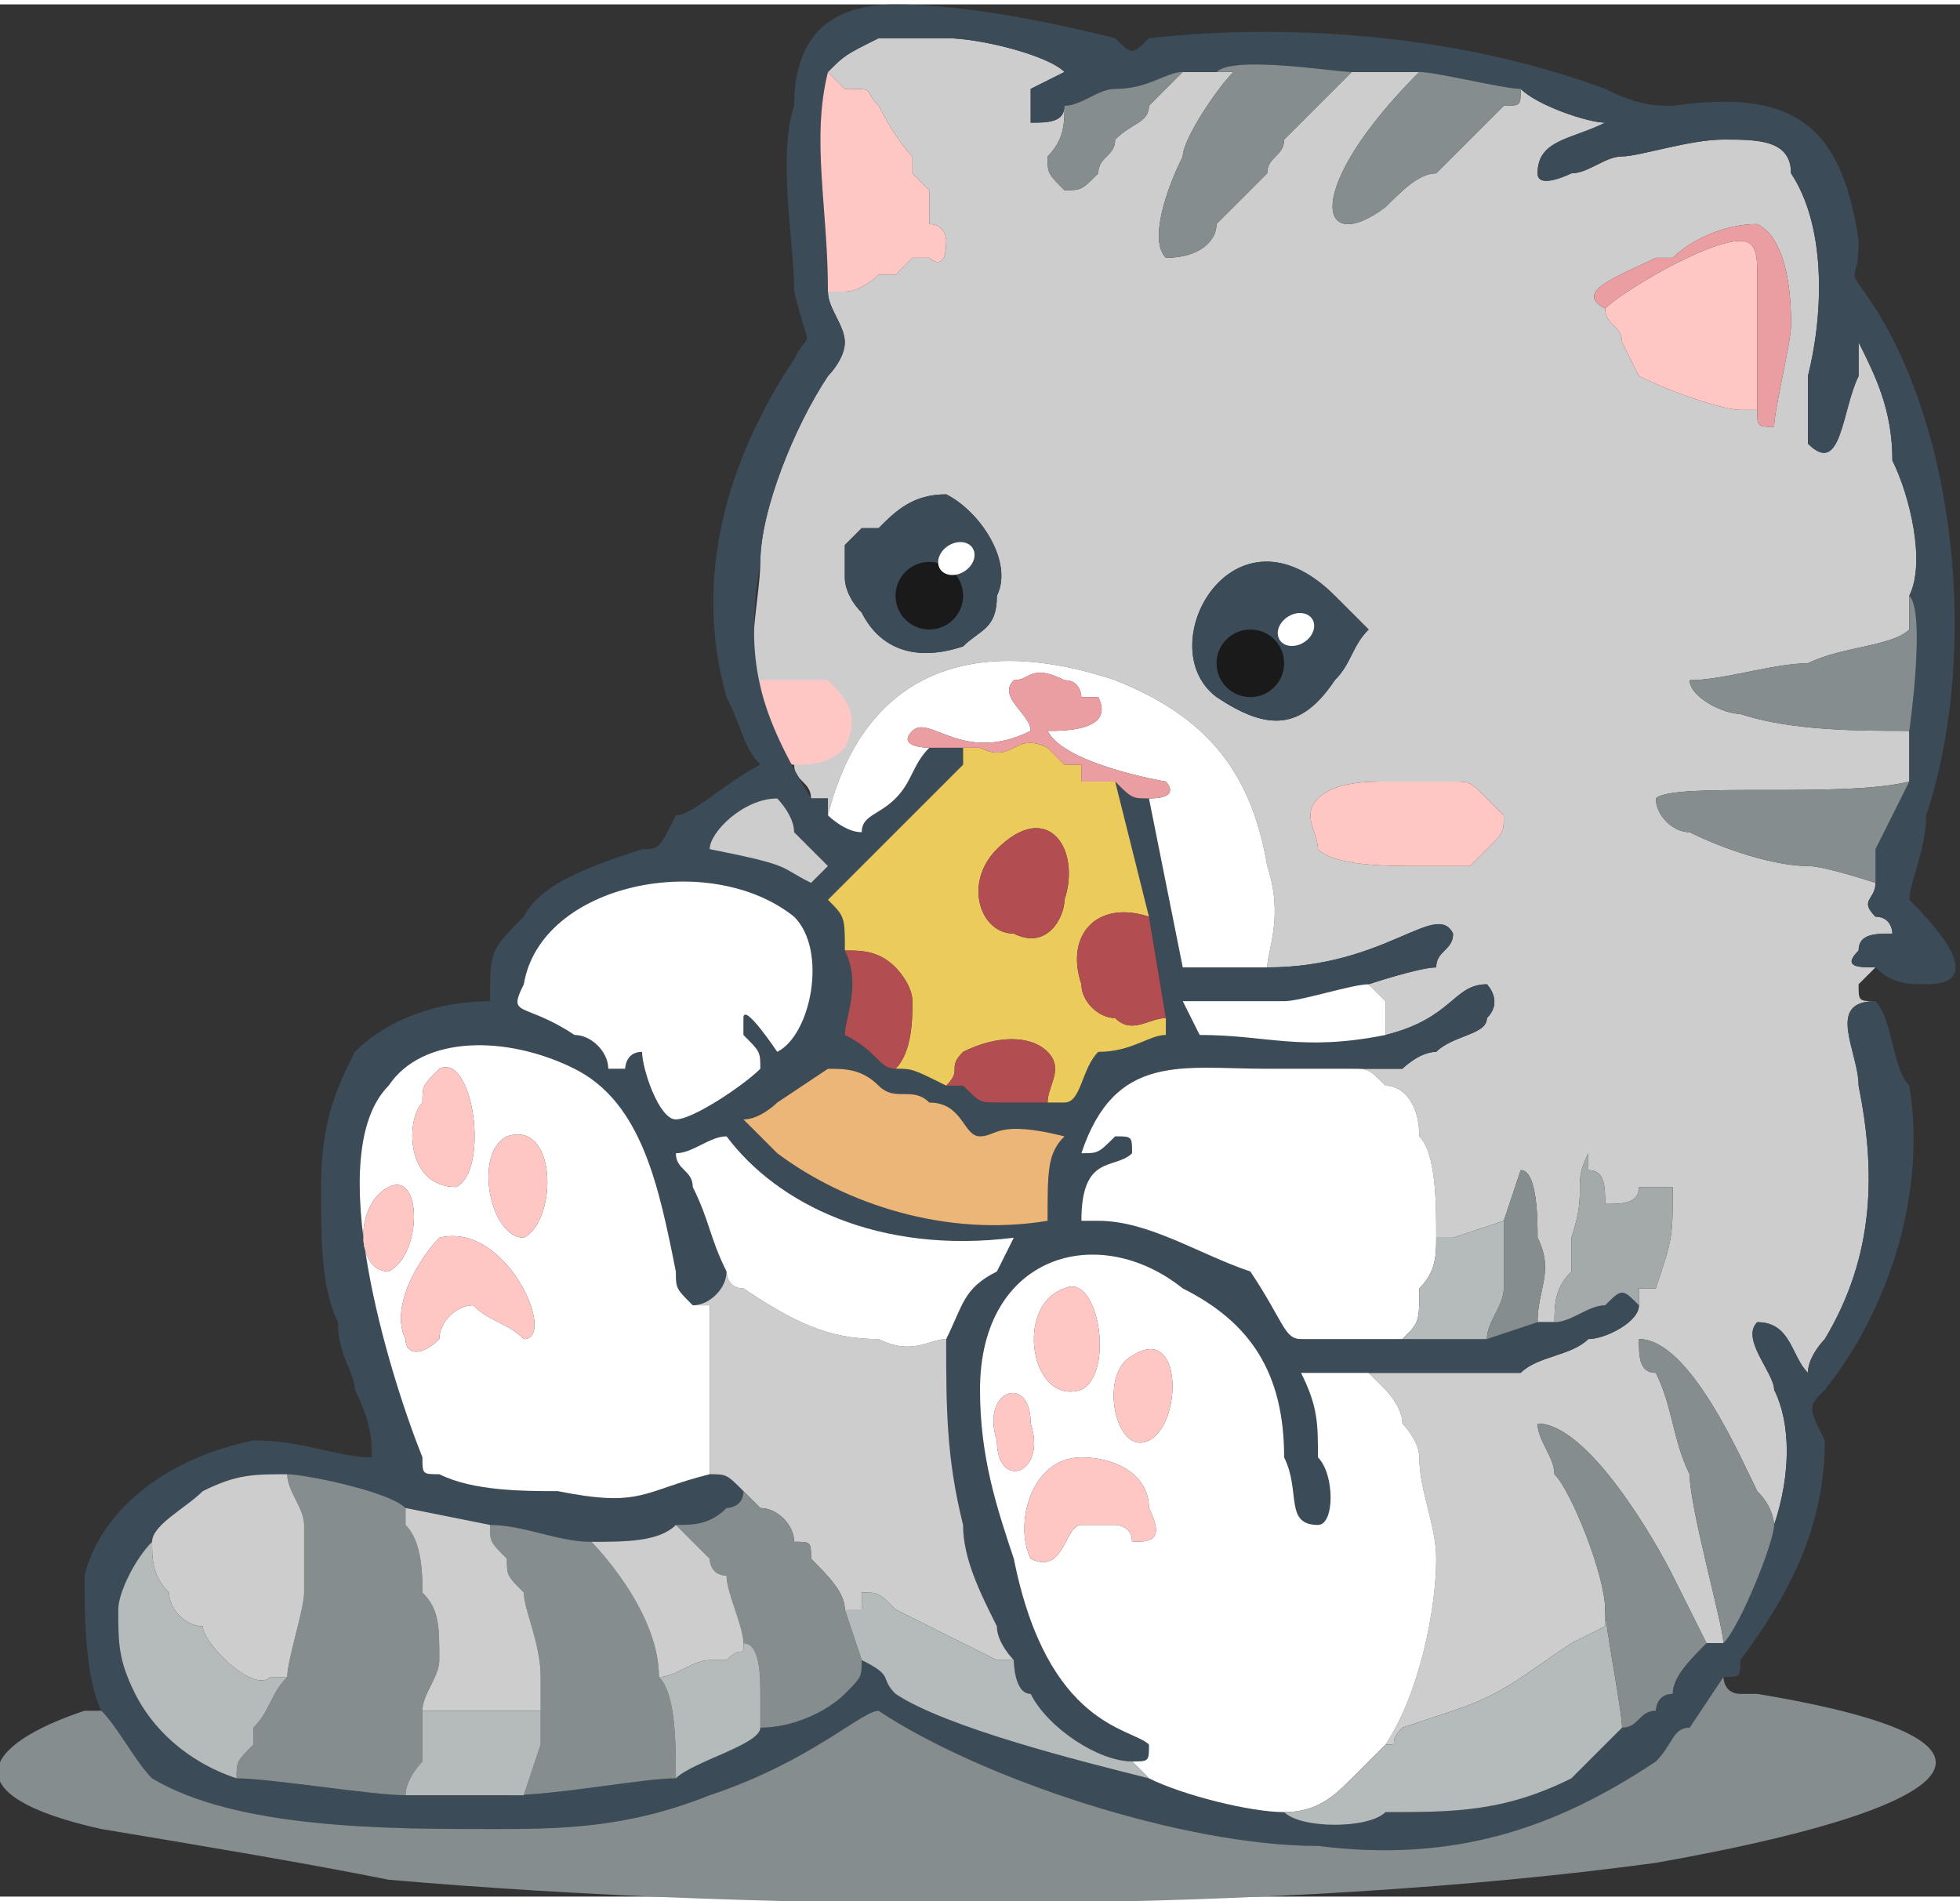 <?xml version="1.0" encoding="UTF-8"?>
<!DOCTYPE svg PUBLIC "-//W3C//DTD SVG 1.1//EN" "http://www.w3.org/Graphics/SVG/1.1/DTD/svg11.dtd">
<!-- Creator: CorelDRAW 2019 (64-Bit) -->
<svg xmlns="http://www.w3.org/2000/svg" xml:space="preserve" width="100px" height="97px" version="1.1" style="shape-rendering:geometricPrecision; text-rendering:geometricPrecision; image-rendering:optimizeQuality; fill-rule:evenodd; clip-rule:evenodd"
viewBox="0 0 1.16 1.12"
 xmlns:xlink="http://www.w3.org/1999/xlink">
 <rect x="0" y="0" width="1.16" height="1.12" fill="#333333" stroke="none"/>
 <defs>
  <style type="text/css">
    .fil11 {fill:#1A1A1A}
    .fil2 {fill:#3C4B58}
    .fil3 {fill:#858D8E}
    .fil8 {fill:#A4A9AA}
    .fil10 {fill:#B24E51}
    .fil6 {fill:#B5BABB}
    .fil0 {fill:#CDCDCD}
    .fil9 {fill:#EB9EA2}
    .fil7 {fill:#EBB678}
    .fil5 {fill:#ECCB5D}
    .fil1 {fill:#FEC7C4}
    .fil4 {fill:white}
    .fil12 {fill:white}
  </style>
 </defs>
 <g id="Слой_x0020_1">
  <g id="_1333061448224">
   <path class="fil0" d="M0.84 0.51c-0.02,0 -0.05,0 -0.06,-0.01 0,0 0,0 0,0 0,0 0,0 0,0 0,0 0,0 0,0 0,-0.01 -0.01,-0.02 0,-0.03 0.01,-0.01 0.03,-0.01 0.04,-0.01 0.01,0 0.02,0 0.03,0 0,0 0.01,0 0.01,0 0.01,0 0.01,0 0.02,0.01 0,0 0,0 0.01,0.01 0,0.01 0,0.01 -0.01,0.02 0,0 0,0 0,0 -0.01,0.01 0,0 -0.01,0.01 0,0 0,0 -0.01,0 0,0 -0.01,0 -0.02,0zm-0.03 -0.14c-0.01,0.01 -0.01,0.02 -0.02,0.03 -0.02,0.03 -0.04,0.03 -0.07,0.01 -0.04,-0.03 0.01,-0.12 0.07,-0.06l0.02 0.02zm-0.31 -0.05c0,0 0.01,-0.01 0.01,-0.01 0,0 0,0 0.01,0 0.01,-0.01 0.02,-0.02 0.04,-0.02 0.02,0.01 0.04,0.04 0.03,0.06 0,0.02 -0.01,0.02 -0.02,0.03 -0.03,0.01 -0.05,0 -0.06,-0.02 -0.01,-0.01 -0.01,-0.02 -0.01,-0.02 0,-0.01 0,-0.01 0,-0.02zm0.54 -0.08c-0.01,0 0,0 -0.01,0 -0.01,0 0,0 0,0 -0.01,0 -0.04,-0.01 -0.06,-0.02l-0.01 -0.02c0,-0.01 -0.01,-0.01 -0.01,-0.02 -0.02,-0.01 0.01,-0.02 0.03,-0.03 0,0 0,0 0.01,0 0.01,-0.01 0.03,-0.02 0.05,-0.02 0.02,0.01 0.02,0.05 0.02,0.06 0,0.01 -0.01,0.05 -0.01,0.06 -0.01,0 -0.01,0 -0.01,-0.01zm-0.55 -0.2l0.01 0.01c0.02,0 0.01,0 0.02,0.01 0,0 0.01,0.02 0.02,0.03 0,0 0,0 0,0 0,0.01 0,0.01 0,0.01 0.01,0.01 0,0 0.01,0.01l0 0.02c0.01,0 0.01,0.01 0.01,0.01 0,0.02 -0.01,0.01 -0.01,0.01l-0.01 0c0,0 0,0 0,0l-0.01 0.01c0,0 0,0 0,0 0,0 0,0 0,0 0,0 0,0 -0.01,0 0,0 -0.01,0.01 -0.02,0.01 0,0 0,0 -0.01,0 0,0.01 0.01,0.02 0.01,0.03 0,0.01 -0.01,0.02 -0.01,0.02 -0.02,0.03 -0.04,0.08 -0.04,0.11 0,0.02 -0.01,0.06 0,0.08 0.01,0.02 0.01,0.04 0.02,0.04 0,0.01 0.01,0.01 0.01,0.02 0,0 0,0 0.01,0 0,0.01 0,0.01 0,0.01 0.02,-0.08 0.08,-0.11 0.17,-0.08 0.05,0.02 0.08,0.05 0.09,0.11 0.01,0.03 0,0.05 0,0.06 0.07,0 0.1,-0.04 0.11,-0.02 0,0.01 -0.01,0.01 -0.01,0.02 -0.01,0 -0.04,0.01 -0.04,0.01 0,0 0,0 0.01,0.01 0,0.01 0,0.01 0,0.02 0.04,-0.01 0.04,-0.03 0.06,-0.03 0,0 0.01,0.01 0,0.02 0,0.01 -0.02,0.01 -0.03,0.02 -0.01,0 -0.02,0.01 -0.02,0.01 -0.01,0 -0.02,0 -0.03,0 0.01,0 0.01,0 0.02,0.01 0.01,0 0.02,0.01 0.02,0.03 0.01,0.01 0.01,0.04 0.01,0.06 0,0 0,0 0.01,0l0.03 -0.01 0.01 -0.03c0.01,0 0.01,0.03 0.01,0.04 0.01,0.02 0,0.03 0,0.05l0.01 0c0,-0.01 0,-0.02 0.01,-0.03 0,0 0,-0.01 0,-0.02 0.01,-0.03 0,-0.03 0.01,-0.05 0,0 0,0 0,0.01 0.01,0 0.01,0.01 0.01,0.02 0.01,0 0.02,0 0.02,-0.01l0.02 0c0,0.03 0,0.03 -0.01,0.06l-0.01 0c0,0.01 0,0 0,0.01 0,0.01 -0.02,0.02 -0.03,0.02 -0.01,0.01 -0.03,0.01 -0.04,0.02 -0.03,0 -0.06,0 -0.1,0 0,0 0,0 0.01,0l0.01 0.01c0,0 0.01,0.01 0.01,0.02 0,0 0.01,0.01 0.01,0.02 0,0.02 0.01,0.04 0.01,0.06 0,0.03 -0.01,0.08 -0.03,0.11 0.01,0 0,0 0.01,-0.01l0.03 -0.01c0.03,-0.01 0.04,-0.02 0.07,-0.04l0.02 -0.01c0,0 0,0 0,-0.01 0,-0.02 -0.02,-0.07 -0.03,-0.08 0,-0.01 -0.01,-0.02 -0.01,-0.03 0.03,0 0.07,0.07 0.08,0.09l0.02 0.04c0,0 0,0 0.01,0 0,-0.01 -0.02,-0.08 -0.02,-0.1 -0.01,-0.02 -0.01,-0.04 -0.02,-0.06 -0.01,0 -0.01,-0.01 -0.01,-0.02 0.03,0 0.06,0.07 0.07,0.09 0.01,0.01 0.01,0.02 0.01,0.02 0.01,-0.03 0.01,-0.06 0,-0.08 0,-0.01 -0.02,-0.03 -0.01,-0.04 0.02,0 0.02,0.02 0.03,0.03 0,-0.01 0.01,-0.02 0.01,-0.02 0.03,-0.05 0.03,-0.1 0.02,-0.15 0,-0.02 -0.02,-0.05 0.01,-0.05 -0.01,0 -0.01,0 -0.01,-0.01 0,0 0,0 0.01,-0.01 -0.01,0 -0.02,0 -0.01,-0.01 0,-0.01 0.01,-0.01 0.02,-0.01 0,0 0,-0.01 -0.01,-0.01 -0.01,-0.01 0,-0.01 0,-0.02 0,0 -0.03,-0.01 -0.04,-0.01 -0.02,0 -0.05,-0.01 -0.07,-0.02 -0.01,0 -0.02,-0.01 -0.02,-0.02 0.01,-0.01 0.11,0 0.15,-0.01 0,-0.01 0,-0.02 0,-0.03l0 0c-0.03,0 -0.07,0 -0.1,-0.01 -0.01,0 -0.03,-0.01 -0.03,-0.02 0.02,0 0.05,-0.01 0.07,-0.01 0.02,-0.01 0.05,-0.01 0.06,-0.02l0 -0.02c0.01,-0.02 0,-0.06 -0.01,-0.08 0,-0.03 -0.01,-0.05 -0.02,-0.07l0 0.01c0,0 0,0.01 0,0.01 -0.01,0.02 -0.01,0.06 -0.03,0.04 0,0 0,-0.02 0,-0.04 0.01,-0.04 0.01,-0.09 -0.01,-0.12 0,-0.02 -0.02,-0.02 -0.04,-0.02 -0.02,0 -0.05,0.01 -0.06,0.01 -0.01,0 -0.02,0.01 -0.03,0.01 0,0 -0.02,0.01 -0.02,0 0,-0.02 0.02,-0.02 0.04,-0.03 -0.01,0 -0.04,-0.01 -0.05,-0.02 0,0.01 0,0.01 -0.01,0.01 -0.01,0.01 -0.03,0.03 -0.04,0.04 -0.01,0 -0.02,0.01 -0.03,0.02 -0.04,0.03 -0.05,-0.01 0.02,-0.08l-0.04 0c0,0 0,0 0,0 -0.02,0.02 -0.02,0.02 -0.04,0.04 0,0.01 -0.01,0.01 -0.01,0.02l-0.03 0.03c0,0.01 -0.01,0.02 -0.03,0.02 -0.01,-0.01 0,-0.04 0.01,-0.06 0,-0.01 0.02,-0.04 0.03,-0.05 -0.01,0 0,0 -0.01,0l-0.02 0c0,0 0,0 0,0l-0.02 0.02c0,0.01 -0.01,0.01 -0.02,0.02 0,0.01 -0.01,0.01 -0.01,0.02 -0.01,0.01 -0.01,0.01 -0.02,0.01 -0.01,-0.01 -0.01,-0.01 -0.01,-0.02 0.01,-0.01 0.01,-0.02 0.01,-0.03l0 0c0,0.01 -0.01,0.01 -0.02,0.01 0,0 0,-0.01 0,-0.02 0,0 0.02,-0.01 0.02,-0.01 -0.01,-0.01 -0.05,-0.02 -0.07,-0.02 -0.01,0 -0.03,0 -0.04,0 -0.02,0.01 -0.02,0.01 -0.03,0.02z"/>
   <path class="fil1" d="M0.45 0.4c0,0.01 0.01,0.05 0.02,0.05 0.01,0 0.02,0 0.03,-0.01 0.01,-0.02 0,-0.03 -0.01,-0.04 -0.01,0 -0.02,0 -0.04,0l0 0z"/>
   <path class="fil2" d="M0.44 0.66c0.01,0 0.02,-0.01 0.02,-0.01l0.03 -0.02c0.01,0 0.02,0 0.03,0.01 0.01,0.01 0.02,0 0.03,0.01 0.02,0 0.02,0.02 0.03,0.02 0.01,0 0.01,-0.01 0.05,0 -0.01,0.01 -0.01,0.02 -0.01,0.05 -0.06,0.01 -0.12,-0.01 -0.16,-0.04 -0.01,-0.01 -0.01,-0.01 -0.02,-0.02zm0.02 -0.04c0,0 -0.02,-0.03 -0.02,-0.02 0,0 0,0.01 0,0.01 0.01,0.01 0.01,0.01 0.01,0.02 -0.01,0.01 -0.04,0.03 -0.05,0.03 -0.01,0 -0.02,-0.03 -0.02,-0.04 -0.01,0 -0.01,0.01 -0.01,0.01l-0.01 0c0,-0.01 -0.01,-0.02 -0.02,-0.02 -0.03,-0.02 -0.04,-0.01 -0.03,-0.03 0.01,-0.06 0.11,-0.08 0.16,-0.04 0.02,0.02 0.01,0.07 -0.01,0.08zm0 -0.15c0,0 0.01,0.01 0.01,0.02 0.01,0.01 0.01,0.01 0.02,0.02l-0.01 0.01c-0.02,-0.01 -0.01,-0.01 -0.06,-0.02 0,-0.01 0.02,-0.03 0.04,-0.03zm-0.4 0.54l0 0c0.01,0.01 0.02,0.03 0.03,0.04 0.05,0.03 0.14,0.03 0.2,0.03 0.04,0 0.08,0 0.13,-0.02 0.06,-0.02 0.09,-0.05 0.1,-0.05 0.06,0.04 0.18,0.08 0.26,0.08 0.08,0.01 0.14,-0.01 0.2,-0.05 0.01,-0.01 0.01,-0.02 0.02,-0.02l0.02 -0.03c0.01,0 0.01,0 0.01,-0.01 0.03,-0.04 0.05,-0.08 0.05,-0.13 -0.01,-0.02 -0.01,-0.02 0,-0.03 0.04,-0.05 0.06,-0.12 0.05,-0.18 -0.01,-0.01 -0.01,-0.04 -0.02,-0.05 -0.03,0 -0.01,0.03 -0.01,0.05 0.01,0.05 0.01,0.1 -0.02,0.15 0,0 -0.01,0.01 -0.01,0.02 -0.01,-0.01 -0.01,-0.03 -0.03,-0.03 -0.01,0.01 0.01,0.03 0.01,0.04 0.01,0.02 0.01,0.05 0,0.08 0,0.01 -0.02,0.06 -0.03,0.07 -0.01,0 -0.01,0 -0.01,0 -0.01,0.01 -0.02,0.02 -0.02,0.03 -0.01,0 -0.01,0.01 -0.01,0.01 -0.01,0 -0.01,0.01 -0.02,0.01 -0.01,0.01 -0.01,0.01 -0.03,0.03 -0.04,0.02 -0.07,0.02 -0.11,0.02 -0.01,0.01 -0.05,0.01 -0.06,0 -0.02,0 -0.06,-0.01 -0.08,-0.02 -0.04,-0.01 -0.12,-0.03 -0.15,-0.05 -0.01,-0.01 0,-0.01 -0.02,-0.02 0,0.01 0,0.01 -0.01,0.02 -0.01,0.01 -0.03,0.02 -0.05,0.02 0,0.01 -0.04,0.02 -0.05,0.03 -0.02,0 -0.07,0.01 -0.1,0.01 -0.01,0 -0.02,0 -0.03,0 -0.01,0 -0.02,0 -0.03,0 -0.02,0 -0.08,-0.01 -0.1,-0.01 -0.03,-0.01 -0.05,-0.03 -0.06,-0.05 -0.01,-0.02 -0.01,-0.03 -0.01,-0.05 0,-0.01 0.01,-0.03 0.02,-0.04 0,-0.01 0.02,-0.02 0.03,-0.03 0.02,-0.01 0.03,-0.01 0.05,-0.01 0.01,0 0.06,0.01 0.07,0.02l0.05 0.01c0.02,0 0.04,0.01 0.06,0.01 0.02,0 0.04,0 0.05,-0.01 0.01,0 0.02,0 0.03,-0.01 0,0 0.01,0 0.01,-0.01 -0.01,-0.01 -0.01,-0.01 -0.02,-0.01 -0.04,0.01 -0.04,0.02 -0.09,0.01 -0.02,0 -0.05,0 -0.07,-0.01 -0.01,0 -0.01,0 -0.01,-0.01 -0.02,-0.05 -0.06,-0.18 -0.02,-0.22 0.02,-0.03 0.07,-0.03 0.11,-0.01 0.04,0.02 0.05,0.07 0.06,0.12 0,0.01 0,0.01 0.01,0.02 0.01,0 0.02,-0.01 0.02,-0.02 -0.01,-0.02 -0.01,-0.03 -0.02,-0.05 0,-0.01 -0.01,-0.01 -0.01,-0.02 0.01,0 0.02,-0.01 0.03,-0.01 0.03,0.04 0.09,0.07 0.17,0.06l-0.01 0.02c-0.02,0.01 -0.02,0.02 -0.03,0.04 0,0.04 0,0.07 0.01,0.11 0,0.02 0.01,0.04 0.02,0.06 0,0.01 0.01,0.02 0.01,0.02 0,0 0,0.02 0.01,0.02 0.01,0.02 0.04,0.04 0.06,0.04 0.01,0 0.01,0 0.01,-0.01 -0.01,-0.01 -0.06,-0.01 -0.08,-0.11 -0.01,-0.03 -0.02,-0.06 -0.02,-0.1 0,-0.08 0.07,-0.1 0.12,-0.06 0.04,0.02 0.06,0.05 0.06,0.1 0.01,0.02 0,0.04 0.02,0.04 0.01,0 0.01,-0.03 0,-0.04 0,-0.02 0,-0.03 -0.01,-0.05l0.03 0c0.04,0 0.07,0 0.1,0 0.01,-0.01 0.03,-0.01 0.04,-0.02 0.01,0 0.03,-0.01 0.03,-0.02 -0.01,-0.01 -0.01,-0.01 -0.02,0 -0.01,0 -0.02,0.01 -0.03,0.01l-0.01 0 -0.03 0.01c-0.02,0 -0.03,0 -0.05,0 -0.01,0 -0.05,0 -0.06,0 -0.01,0 -0.01,-0.01 -0.03,-0.04 -0.03,-0.01 -0.06,-0.03 -0.09,-0.03l-0.01 0c0,0 0,0 0,0l0 0c0,-0.04 0.02,-0.03 0.03,-0.04 0,-0.01 0,-0.01 -0.01,-0.01 -0.01,0.01 -0.01,0.01 -0.02,0.01 0.02,-0.06 0.06,-0.05 0.11,-0.05 0.01,0 0.02,0 0.03,0 0.01,0 0.02,0 0.02,0 0.01,0 0.02,0 0.03,0 0,0 0.01,-0.01 0.02,-0.01 0.01,-0.01 0.03,-0.01 0.03,-0.02 0.01,-0.01 0,-0.02 0,-0.02 -0.02,0 -0.02,0.02 -0.06,0.03 -0.05,0.01 -0.07,0 -0.11,0l-0.01 -0.02c0.02,0 0.04,0 0.06,0 0.01,0 0.04,-0.01 0.05,-0.01 0,0 0.03,-0.01 0.04,-0.01 0,-0.01 0.01,-0.01 0.01,-0.02 -0.01,-0.02 -0.04,0.02 -0.11,0.02 -0.01,0 -0.04,0 -0.05,0l-0.02 -0.1c-0.01,0 -0.01,0 -0.02,-0.01l0.02 0.08 0.01 0.06 0 0.01c-0.01,0 -0.02,0.01 -0.04,0.01 -0.01,0.01 -0.01,0.03 -0.02,0.03l-0.01 0c-0.01,0 -0.02,0 -0.03,0 -0.01,0 -0.01,0 -0.02,-0.01 0,0 0,0 -0.01,0 -0.02,-0.01 -0.02,-0.01 -0.03,-0.01 -0.01,0 -0.01,-0.01 -0.03,-0.02l0 0c0,-0.01 0.01,-0.03 0,-0.05 0,-0.02 0,-0.02 -0.01,-0.03 0,0 0.01,-0.01 0.02,-0.02l0.06 -0.06c0,-0.01 0,0 0,-0.01 -0.01,0 -0.01,0 -0.02,0 -0.01,0.01 -0.01,0.02 -0.02,0.03 -0.01,0.01 -0.02,0.01 -0.02,0.02 -0.01,0 -0.02,-0.01 -0.02,-0.01 0,0 0,0 0,-0.01 -0.01,0 -0.01,0 -0.01,0 -0.03,-0.05 -0.04,-0.08 -0.03,-0.14 0,-0.03 0.02,-0.08 0.04,-0.11 0,0 0.01,-0.01 0.01,-0.02 0,-0.01 -0.01,-0.02 -0.01,-0.03 0,-0.05 -0.01,-0.09 0,-0.13 0.01,-0.01 0.01,-0.01 0.03,-0.02 0.01,0 0.03,0 0.04,0 0.02,0 0.06,0.01 0.07,0.02 0,0 -0.02,0.01 -0.02,0.01 0,0.01 0,0.02 0,0.02 0.01,0 0.02,0 0.02,-0.01 0.01,0 0.02,-0.01 0.03,-0.01 0.02,0 0.03,-0.01 0.04,-0.01l0.02 0c0.01,-0.01 0.07,0 0.08,0l0.04 0c0.01,0 0.05,0.01 0.06,0.01 0.01,0.01 0.04,0.02 0.05,0.02 -0.02,0.01 -0.04,0.01 -0.04,0.03 0,0.01 0.02,0 0.02,0 0.01,0 0.02,-0.01 0.03,-0.01 0.01,0 0.04,-0.01 0.06,-0.01 0.02,0 0.04,0 0.04,0.02 0.02,0.03 0.02,0.08 0.01,0.12 0,0.02 0,0.04 0,0.04 0.02,0.02 0.02,-0.02 0.03,-0.04 0,0 0,-0.01 0,-0.01l0 -0.01c0.01,0.02 0.02,0.04 0.02,0.07 0.01,0.02 0.02,0.06 0.01,0.08 0.01,0.01 0,0.08 0,0.08 0,0.01 0,0.02 0,0.03l-0.02 0.04c0,0.01 0,0.01 0,0.01 0,0 0,0 0,0.01 0,0 0,-0.01 0,0l0 0c0,0.01 -0.01,0.01 0,0.02 0.01,0 0.01,0.01 0.01,0.01 -0.01,0 -0.02,0 -0.02,0.01 -0.01,0.01 0,0.01 0.01,0.01 0.01,0.01 0.02,0.01 0.03,0.01 0.04,0 0,-0.04 -0.01,-0.05 0,-0.01 0.01,-0.03 0.01,-0.05 0.03,-0.09 0.02,-0.22 -0.03,-0.3 -0.02,-0.03 -0.01,-0.01 -0.01,-0.04 -0.01,-0.07 -0.04,-0.09 -0.11,-0.08 -0.01,0 -0.02,0 -0.04,-0.01 -0.08,-0.03 -0.18,-0.04 -0.27,-0.03 -0.01,0.01 -0.01,0.01 -0.02,0 -0.04,-0.01 -0.09,-0.02 -0.13,-0.02 -0.04,0 -0.06,0.02 -0.06,0.06 -0.01,0.03 0,0.08 0,0.11 0.01,0.04 0.01,0.02 0,0.04 -0.04,0.06 -0.06,0.13 -0.04,0.2 0.01,0.02 0.01,0.03 0.02,0.04 -0.02,0.01 -0.04,0.03 -0.05,0.03 -0.01,0.02 -0.01,0.02 -0.02,0.02 -0.03,0.01 -0.06,0.02 -0.07,0.04 -0.02,0.02 -0.02,0.02 -0.02,0.05 -0.03,0 -0.06,0.01 -0.08,0.03 -0.01,0.02 -0.02,0.04 -0.02,0.08 0,0.03 0,0.06 0.01,0.08 0,0.02 0.01,0.03 0.01,0.04 0.01,0.02 0.01,0.03 0.01,0.04 -0.02,0 -0.04,-0.01 -0.07,-0.01 -0.05,0.01 -0.09,0.04 -0.1,0.08 0,0.02 0,0.06 0.01,0.08z"/>
   <path class="fil3" d="M0.06 1.01c0,0 0,0 -0.01,0 -0.06,0.02 -0.08,0.05 0.01,0.07 0.06,0.01 0.12,0.02 0.17,0.03 0.23,0.02 0.53,0.02 0.75,-0.01 0.17,-0.03 0.24,-0.07 0.06,-0.1 0,0 -0.01,0 -0.01,0 -0.01,0 -0.01,-0.01 -0.01,-0.01l-0.02 0.03c-0.01,0 -0.01,0.01 -0.02,0.02 -0.06,0.04 -0.12,0.06 -0.2,0.05 -0.08,0 -0.2,-0.04 -0.26,-0.08 -0.01,0 -0.04,0.03 -0.1,0.05 -0.05,0.02 -0.09,0.02 -0.13,0.02 -0.06,0 -0.15,0 -0.2,-0.03 -0.01,-0.01 -0.02,-0.03 -0.03,-0.04l0 0z"/>
   <path class="fil4" d="M0.64 0.9c-0.01,0 -0.01,0.03 -0.03,0.02 -0.01,-0.02 0,-0.06 0.03,-0.06 0.02,0 0.04,0.01 0.04,0.03 0.01,0.02 0,0.02 -0.01,0.02 0,-0.01 -0.01,-0.01 -0.01,-0.01 0,0 -0.01,0 -0.01,0 0,0 -0.01,0 -0.01,0zm-0.05 -0.05c-0.01,-0.03 0.02,-0.04 0.02,-0.01 0.01,0.03 -0.02,0.04 -0.02,0.01zm0.08 -0.05c0.03,-0.02 0.03,0.04 0.01,0.05 -0.02,0.01 -0.03,-0.04 -0.01,-0.05zm-0.04 -0.04c0.02,-0.01 0.03,0.05 0.01,0.06 -0.03,0.01 -0.04,-0.05 -0.01,-0.06zm0.04 0.28l0.01 0.01c0.02,0.01 0.06,0.02 0.08,0.02 0.02,0 0.03,-0.01 0.04,-0.02 0,0 0,0 0,0 0.01,-0.01 0.02,-0.02 0.02,-0.02 0.02,-0.03 0.03,-0.08 0.03,-0.11 0,-0.02 -0.01,-0.04 -0.01,-0.06 0,-0.01 -0.01,-0.02 -0.01,-0.02 0,-0.01 -0.01,-0.02 -0.01,-0.02l-0.01 -0.01c-0.01,0 -0.01,0 -0.01,0l-0.03 0c0.01,0.02 0.01,0.03 0.01,0.05 0.01,0.01 0.01,0.04 0,0.04 -0.02,0 -0.01,-0.02 -0.02,-0.04 0,-0.05 -0.02,-0.08 -0.06,-0.1 -0.05,-0.04 -0.12,-0.02 -0.12,0.06 0,0.04 0.01,0.07 0.02,0.1 0.02,0.1 0.07,0.1 0.08,0.11 0,0.01 0,0.01 -0.01,0.01z"/>
   <path class="fil4" d="M0.26 0.73c0.04,-0.01 0.07,0.06 0.05,0.06 -0.01,-0.01 -0.02,-0.01 -0.03,-0.02 -0.01,0 -0.02,0.01 -0.02,0.02 -0.01,0.01 -0.02,0.01 -0.02,0 -0.01,-0.02 0.01,-0.05 0.02,-0.06zm-0.03 -0.03c0.02,-0.01 0.02,0.04 0,0.05 -0.02,0 -0.02,-0.04 0,-0.05zm0.07 -0.03c0.03,-0.01 0.03,0.05 0.01,0.06 -0.02,0 -0.03,-0.05 -0.01,-0.06zm-0.04 -0.04c0.02,-0.01 0.03,0.06 0.01,0.07 -0.03,0 -0.03,-0.04 -0.02,-0.05 0,-0.01 0,-0.01 0.01,-0.02zm0.16 0.24c0,-0.04 0,-0.06 0,-0.1l-0.01 0c-0.01,-0.01 -0.01,-0.01 -0.01,-0.02 -0.01,-0.05 -0.02,-0.1 -0.06,-0.12 -0.04,-0.02 -0.09,-0.02 -0.11,0.01 -0.04,0.04 0,0.17 0.02,0.22 0,0.01 0,0.01 0.01,0.01 0.02,0.01 0.05,0.01 0.07,0.01 0.05,0.01 0.05,0 0.09,-0.01z"/>
   <path class="fil4" d="M0.83 0.79c0.01,-0.01 0.01,-0.01 0.01,-0.03 0.01,-0.01 0.01,-0.02 0.01,-0.03 0,-0.02 0,-0.05 -0.01,-0.06 0,-0.02 -0.01,-0.03 -0.02,-0.03 -0.01,-0.01 -0.01,-0.01 -0.02,-0.01 0,0 -0.01,0 -0.02,0 -0.01,0 -0.02,0 -0.03,0 -0.05,0 -0.09,-0.01 -0.11,0.05 0.01,0 0.01,0 0.02,-0.01 0.01,0 0.01,0 0.01,0.01 -0.01,0.01 -0.03,0 -0.03,0.04l0 0c0,0 0,0 0,0l0.01 0c0.03,0 0.06,0.02 0.09,0.03 0.02,0.03 0.02,0.04 0.03,0.04 0.01,0 0.05,0 0.06,0z"/>
   <path class="fil5" d="M0.63 0.53c0,0.01 -0.01,0.03 -0.03,0.02 -0.02,0 -0.03,-0.03 -0.01,-0.05 0.03,-0.03 0.05,0 0.04,0.03zm-0.06 -0.09c0,0.01 0,0 0,0.01l-0.06 0.06c-0.01,0.01 -0.02,0.02 -0.02,0.02 0.01,0.01 0.01,0.01 0.01,0.03 0.01,0 0.02,0 0.03,0.01 0,0 0.01,0.01 0.01,0.02 0,0.01 0,0.03 -0.01,0.04 0.01,0 0.01,0 0.03,0.01 0.01,-0.01 0,-0.01 0.01,-0.02 0.02,-0.01 0.04,-0.01 0.05,0 0.01,0.01 0,0.02 0,0.03l0.01 0c0.01,0 0.01,-0.02 0.02,-0.03 0.02,0 0.03,-0.01 0.04,-0.01l0 -0.01c-0.01,0 -0.02,0.01 -0.03,0 -0.01,0 -0.02,-0.01 -0.02,-0.02 -0.01,-0.03 0.01,-0.05 0.04,-0.04l-0.02 -0.08c0,0 0,0 -0.01,0 0,0 0,0 -0.01,0 0,0 0,0 0,-0.01 0,0 0,0 -0.01,0l-0.01 -0.01c0,0 0,0 0,0 -0.02,-0.01 -0.02,0.01 -0.04,0 -0.01,0 0,0 -0.01,0z"/>
   <path class="fil0" d="M0.41 0.77l0.01 0c0,0.04 0,0.06 0,0.1 0.01,0 0.01,0 0.02,0.01 0.01,0.01 0,0 0.01,0.01 0.01,0 0.02,0.01 0.02,0.02 0.01,0 0.01,0 0.01,0.01 0.01,0.01 0.02,0.02 0.02,0.03 0.01,0 0,0 0.01,0 0,-0.01 0,-0.01 0,-0.01 0.01,0 0.01,0 0.02,0.01l0.06 0.03c0,0 0,0 0,0 0.01,0 0,0 0.01,0 0,0 -0.01,-0.01 -0.01,-0.02 -0.01,-0.02 -0.02,-0.04 -0.02,-0.06 -0.01,-0.04 -0.01,-0.07 -0.01,-0.11 -0.01,0 -0.02,0.01 -0.04,0 -0.03,0 -0.05,-0.01 -0.08,-0.03 -0.01,0 -0.01,-0.01 -0.01,-0.01 0,0.01 -0.01,0.02 -0.02,0.02z"/>
   <path class="fil4" d="M0.49 0.48c0,0 0.01,0.01 0.02,0.01 0,-0.01 0.01,-0.01 0.02,-0.02 0.01,-0.01 0.01,-0.02 0.02,-0.03 0,0 -0.02,0 -0.01,-0.01 0.01,-0.01 0.03,0.02 0.07,0 0,-0.01 -0.02,-0.02 -0.01,-0.03 0,0 0,0 0,0 0.01,0 0.01,-0.01 0.03,0 0.01,0 0.01,0.01 0.01,0.01 0,0 0,0 0.01,0 0.01,0.02 -0.02,0.02 -0.03,0.02 0.01,0.02 0.07,0.03 0.07,0.03 0,0 0.01,0.01 -0.01,0.01l0 0 0.02 0.1c0.01,0 0.04,0 0.05,0 0,-0.01 0.01,-0.03 0,-0.06 -0.01,-0.06 -0.04,-0.09 -0.09,-0.11 -0.09,-0.03 -0.15,0 -0.17,0.08z"/>
   <path class="fil4" d="M0.46 0.62c0.02,-0.01 0.03,-0.06 0.01,-0.08 -0.05,-0.04 -0.15,-0.02 -0.16,0.04 -0.01,0.02 0,0.01 0.03,0.03 0.01,0 0.02,0.01 0.02,0.02l0.01 0c0,0 0,-0.01 0.01,-0.01 0,0.01 0.01,0.04 0.02,0.04 0.01,0 0.04,-0.02 0.05,-0.03 0,-0.01 0,-0.01 -0.01,-0.02 0,0 0,-0.01 0,-0.01 0,-0.01 0.02,0.02 0.02,0.02z"/>
   <path class="fil3" d="M0.17 0.99c-0.01,0.01 -0.01,0.02 -0.02,0.03 0,0.01 0,0.01 0,0.01 -0.01,0.01 -0.01,0.01 -0.01,0.02 0.02,0 0.08,0.01 0.1,0.01 0,-0.01 0.01,-0.02 0.01,-0.02 0,-0.01 0,-0.02 0,-0.03 0,-0.01 0.01,-0.02 0.01,-0.03 0,-0.02 0,-0.03 -0.01,-0.04 0,-0.01 0,-0.03 -0.01,-0.04 0,0 0,-0.01 0,-0.01 -0.01,0 0,0 -0.01,0l0.01 0c-0.01,-0.01 -0.06,-0.02 -0.07,-0.02 0,0.01 0.01,0.02 0.01,0.03 0,0.01 0,0.02 0,0.04 0,0.01 -0.01,0.04 -0.01,0.05z"/>
   <path class="fil4" d="M0.43 0.75c0,0 0,0.01 0.01,0.01 0.03,0.02 0.05,0.03 0.08,0.03 0.02,0.01 0.03,0 0.04,0 0.01,-0.02 0.01,-0.03 0.03,-0.04l0.01 -0.02c-0.08,0.01 -0.14,-0.02 -0.17,-0.06 -0.01,0 -0.02,0.01 -0.03,0.01 0,0.01 0.01,0.01 0.01,0.02 0.01,0.02 0.01,0.03 0.02,0.05z"/>
   <path class="fil3" d="M0.32 0.99c0,0.01 0,0.03 0,0.04l-0.01 0.03c0,0 0,0 -0.01,0 0.03,0 0.08,-0.01 0.1,-0.01 0,-0.02 0,-0.05 -0.01,-0.06 0,-0.04 -0.04,-0.08 -0.04,-0.08 -0.02,0 -0.04,-0.01 -0.06,-0.01 0,0.01 0,0.01 0.01,0.02 0,0.01 0,0.01 0.01,0.02 0,0.01 0.01,0.03 0.01,0.05z"/>
   <path class="fil6" d="M0.82 1.03c0,0 -0.01,0.01 -0.02,0.02 0,0 0,0 0,0 -0.01,0.01 -0.02,0.02 -0.04,0.02 0.01,0.01 0.05,0.01 0.06,0 0.04,0 0.07,0 0.11,-0.02 0.02,-0.02 0.02,-0.02 0.03,-0.03 0,-0.01 -0.01,-0.06 -0.01,-0.07 0,0.01 0,0.01 0,0.01l-0.02 0.01c-0.03,0.02 -0.04,0.03 -0.07,0.04l-0.03 0.01c-0.01,0.01 0,0.01 -0.01,0.01z"/>
   <path class="fil7" d="M0.44 0.66c0.01,0.01 0.01,0.01 0.02,0.02 0.04,0.03 0.1,0.05 0.16,0.04 0,-0.03 0,-0.04 0.01,-0.05 -0.04,-0.01 -0.04,0 -0.05,0 -0.01,0 -0.01,-0.02 -0.03,-0.02 -0.01,-0.01 -0.02,0 -0.03,-0.01 -0.01,-0.01 -0.02,-0.01 -0.03,-0.01l-0.03 0.02c0,0 -0.01,0.01 -0.02,0.01z"/>
   <path class="fil0" d="M0.09 0.91c0,0.01 0,0.02 0.01,0.03 0,0.01 0.01,0.02 0.02,0.02 0,0.01 0.03,0.04 0.04,0.03 0,0 0.01,0 0.01,0 0,0 0,0 0,0 0,-0.01 0.01,-0.04 0.01,-0.05 0,-0.02 0,-0.03 0,-0.04 0,-0.01 -0.01,-0.02 -0.01,-0.03 -0.02,0 -0.03,0 -0.05,0.01 -0.01,0.01 -0.03,0.02 -0.03,0.03z"/>
   <path class="fil3" d="M0.4 0.9c0.01,0.01 0.01,0.01 0.02,0.02 0,0 0,0.01 0.01,0.01 0,0.01 0.01,0.03 0.01,0.04 0.01,0 0.01,0.02 0.01,0.03 0,0 0,0.02 0,0.02 0.02,0 0.04,-0.01 0.05,-0.02 0.01,-0.01 0.01,-0.01 0.01,-0.02 0,0 -0.01,-0.03 -0.01,-0.03 0,-0.01 -0.01,-0.02 -0.02,-0.03 0,-0.01 0,-0.01 -0.01,-0.01 0,-0.01 -0.01,-0.02 -0.02,-0.02 -0.01,-0.01 0,0 -0.01,-0.01 0,0.01 -0.01,0.01 -0.01,0.01 -0.01,0.01 -0.02,0.01 -0.03,0.01z"/>
   <path class="fil0" d="M0.25 1.01l0.01 0c0.02,0 0.04,0 0.06,0l0 -0.02c0,-0.02 -0.01,-0.04 -0.01,-0.05 -0.01,-0.01 -0.01,-0.01 -0.01,-0.02 -0.01,-0.01 -0.01,-0.01 -0.01,-0.02l-0.05 -0.01 -0.01 0c0.01,0 0,0 0.01,0 0,0 0,0.01 0,0.01 0.01,0.01 0.01,0.03 0.01,0.04 0.01,0.01 0.01,0.02 0.01,0.04 0,0.01 -0.01,0.02 -0.01,0.03z"/>
   <path class="fil3" d="M0.95 0.95c0,0.01 0.01,0.06 0.01,0.07 0.01,0 0.01,-0.01 0.02,-0.01 0,0 0,-0.01 0.01,-0.01 0,-0.01 0.01,-0.02 0.02,-0.03l-0.02 -0.04c-0.01,-0.02 -0.05,-0.09 -0.08,-0.09 0,0.01 0.01,0.02 0.01,0.03 0.01,0.01 0.03,0.06 0.03,0.08z"/>
   <path class="fil3" d="M0.8 0.04c-0.01,0 -0.07,-0.01 -0.08,0 0.01,0 0,0 0.01,0 -0.01,0.01 -0.03,0.04 -0.03,0.05 -0.01,0.02 -0.02,0.05 -0.01,0.06 0.02,0 0.03,-0.01 0.03,-0.02l0.03 -0.03c0,-0.01 0.01,-0.01 0.01,-0.02 0.02,-0.02 0.02,-0.02 0.04,-0.04 0,0 0,0 0,0z"/>
   <path class="fil1" d="M0.95 0.18c0,0.01 0.01,0.01 0.01,0.02l0.01 0.02c0.02,0.01 0.05,0.02 0.06,0.02 0,0 -0.01,0 0,0 0.01,0 0,0 0.01,0 0,-0.02 0,-0.03 0,-0.05 0,-0.02 0,-0.02 0,-0.03 0,-0.01 0,-0.02 -0.01,-0.02 -0.02,0 -0.07,0.03 -0.08,0.04z"/>
   <path class="fil1" d="M0.49 0.17c0.01,0 0.01,0 0.01,0 0.01,0 0.02,-0.01 0.02,-0.01 0.01,0 0.01,0 0.01,0 0,0 0,0 0,0 0,0 0,0 0,0l0.01 -0.01c0,0 0,0 0,0l0.01 0c0,0 0.01,0.01 0.01,-0.01 0,0 0,-0.01 -0.01,-0.01l0 -0.02c-0.01,-0.01 0,0 -0.01,-0.01 0,0 0,0 0,-0.01 0,0 0,0 0,0 -0.01,-0.01 -0.02,-0.03 -0.02,-0.03 -0.01,-0.01 0,-0.01 -0.02,-0.01l-0.01 -0.01c-0.01,0.04 0,0.08 0,0.13z"/>
   <path class="fil6" d="M0.14 1.05c0,-0.01 0,-0.01 0.01,-0.02 0,0 0,0 0,-0.01 0.01,-0.01 0.01,-0.02 0.02,-0.03 0,0 0,0 0,0 0,0 -0.01,0 -0.01,0 -0.01,0.01 -0.04,-0.02 -0.04,-0.03 -0.01,0 -0.02,-0.01 -0.02,-0.02 -0.01,-0.01 -0.01,-0.02 -0.01,-0.03 -0.01,0.01 -0.02,0.03 -0.02,0.04 0,0.02 0,0.03 0.01,0.05 0.01,0.02 0.03,0.04 0.06,0.05z"/>
   <path class="fil3" d="M1.11 0.52l0 0c0,-0.01 0,0 0,0 0,-0.01 0,-0.01 0,-0.01 0,0 0,0 0,-0.01l0.02 -0.04c-0.04,0.01 -0.14,0 -0.15,0.01 0,0.01 0.01,0.02 0.02,0.02 0.02,0.01 0.05,0.02 0.07,0.02 0.01,0 0.04,0.01 0.04,0.01z"/>
   <path class="fil6" d="M0.5 0.95c0,0 0.01,0.03 0.01,0.03 0.02,0.01 0.01,0.01 0.02,0.02 0.03,0.02 0.11,0.04 0.15,0.05l-0.01 -0.01c-0.02,0 -0.05,-0.02 -0.06,-0.04 -0.01,0 -0.01,-0.02 -0.01,-0.02 -0.01,0 0,0 -0.01,0 0,0 0,0 0,0l-0.06 -0.03c-0.01,-0.01 -0.01,-0.01 -0.02,-0.01 0,0 0,0 0,0.01 -0.01,0 0,0 -0.01,0z"/>
   <path class="fil3" d="M1.02 0.97c0.01,-0.01 0.03,-0.06 0.03,-0.07 0,0 0,-0.01 -0.01,-0.02 -0.01,-0.02 -0.04,-0.09 -0.07,-0.09 0,0.01 0,0.02 0.01,0.02 0.01,0.02 0.01,0.04 0.02,0.06 0,0.02 0.02,0.09 0.02,0.1z"/>
   <path class="fil2" d="M0.81 0.37l-0.02 -0.02c-0.06,-0.06 -0.11,0.03 -0.07,0.06 0.03,0.02 0.05,0.02 0.07,-0.01 0.01,-0.01 0.01,-0.02 0.02,-0.03z"/>
   <path class="fil1" d="M0.84 0.51c0.01,0 0.02,0 0.02,0 0.01,0 0.01,0 0.01,0 0.01,-0.01 0,0 0.01,-0.01 0,0 0,0 0,0 0.01,-0.01 0.01,-0.01 0.01,-0.02 -0.01,-0.01 -0.01,-0.01 -0.01,-0.01 -0.01,-0.01 -0.01,-0.01 -0.02,-0.01 0,0 -0.01,0 -0.01,0 -0.01,0 -0.02,0 -0.03,0 -0.01,0 -0.03,0 -0.04,0.01 -0.01,0.01 0,0.02 0,0.03 0,0 0,0 0,0 0,0 0,0 0,0 0,0 0,0 0,0 0.01,0.01 0.04,0.01 0.06,0.01z"/>
   <path class="fil3" d="M1.13 0.43c0,0 0.01,-0.07 0,-0.08l0 0.02c-0.01,0.01 -0.04,0.01 -0.06,0.02 -0.02,0 -0.05,0.01 -0.07,0.01 0,0.01 0.02,0.02 0.03,0.02 0.03,0.01 0.07,0.01 0.1,0.01l0 0z"/>
   <path class="fil3" d="M0.9 0.05c-0.01,0 -0.05,-0.01 -0.06,-0.01 -0.07,0.07 -0.06,0.11 -0.02,0.08 0.01,-0.01 0.02,-0.02 0.03,-0.02 0.01,-0.01 0.03,-0.03 0.04,-0.04 0.01,0 0.01,0 0.01,-0.01z"/>
   <path class="fil0" d="M0.35 0.91c0,0 0.04,0.04 0.04,0.08 0.01,0 0.02,-0.01 0.03,-0.01 0,0 0.01,0 0.01,0 0.01,-0.01 0.01,0 0.01,-0.01 0,-0.01 -0.01,-0.03 -0.01,-0.04 -0.01,0 -0.01,-0.01 -0.01,-0.01 -0.01,-0.01 -0.01,-0.01 -0.02,-0.02 -0.01,0.01 -0.03,0.01 -0.05,0.01z"/>
   <path class="fil8" d="M0.92 0.78c0.01,0 0.02,-0.01 0.03,-0.01 0.01,-0.01 0.01,-0.01 0.02,0 0,-0.01 0,0 0,-0.01l0.01 0c0.01,-0.03 0.01,-0.03 0.01,-0.06l-0.02 0c0,0.01 -0.01,0.01 -0.02,0.01 0,-0.01 0,-0.02 -0.01,-0.02 0,-0.01 0,-0.01 0,-0.01 -0.01,0.02 0,0.02 -0.01,0.05 0,0.01 0,0.02 0,0.02 -0.01,0.01 -0.01,0.02 -0.01,0.03z"/>
   <path class="fil6" d="M0.25 1.01c0,0.01 0,0.02 0,0.03 0,0 -0.01,0.01 -0.01,0.02 0.01,0 0.02,0 0.03,0 0.01,0 0.02,0 0.03,0 0.01,0 0.01,0 0.01,0l0.01 -0.03c0,-0.01 0,-0.03 0,-0.04l0 0.02c-0.02,0 -0.04,0 -0.06,0l-0.01 0z"/>
   <path class="fil1" d="M0.26 0.73c-0.01,0.01 -0.03,0.04 -0.02,0.06 0,0.01 0.01,0.01 0.02,0 0,-0.01 0.01,-0.02 0.02,-0.02 0.01,0.01 0.02,0.01 0.03,0.02 0.02,0 -0.01,-0.07 -0.05,-0.06z"/>
   <path class="fil1" d="M0.64 0.9c0,0 0.01,0 0.01,0 0,0 0.01,0 0.01,0 0,0 0.01,0 0.01,0.01 0.01,0 0.02,0 0.01,-0.02 0,-0.02 -0.02,-0.03 -0.04,-0.03 -0.03,0 -0.04,0.04 -0.03,0.06 0.02,0.01 0.02,-0.02 0.03,-0.02z"/>
   <path class="fil6" d="M0.39 0.99c0.01,0.01 0.01,0.04 0.01,0.06 0.01,-0.01 0.05,-0.02 0.05,-0.03 0,0 0,-0.02 0,-0.02 0,-0.01 0,-0.03 -0.01,-0.03 0,0.01 0,0 -0.01,0.01 0,0 -0.01,0 -0.01,0 -0.01,0 -0.02,0.01 -0.03,0.01z"/>
   <path class="fil9" d="M0.55 0.44c0.01,0 0.01,0 0.02,0 0.01,0 0,0 0.01,0 0.02,0.01 0.02,-0.01 0.04,0 0,0 0,0 0,0l0.01 0.01c0.01,0 0.01,0 0.01,0 0,0.01 0,0.01 0,0.01 0.01,0 0.01,0 0.01,0 0.01,0 0.01,0 0.01,0 0.01,0.01 0.01,0.01 0.02,0.01l0 0c0.02,0 0.01,-0.01 0.01,-0.01 0,0 -0.06,-0.01 -0.07,-0.03 0.01,0 0.04,0 0.03,-0.02 -0.01,0 -0.01,0 -0.01,0 0,0 0,-0.01 -0.01,-0.01 -0.02,-0.01 -0.02,0 -0.03,0 0,0 0,0 0,0 -0.01,0.01 0.01,0.02 0.01,0.03 -0.04,0.02 -0.06,-0.01 -0.07,0 -0.01,0.01 0.01,0.01 0.01,0.01z"/>
   <path class="fil6" d="M0.85 0.73c0,0.01 0,0.02 -0.01,0.03 0,0.02 0,0.02 -0.01,0.03 0.02,0 0.03,0 0.05,0 0,-0.01 0.01,-0.02 0.01,-0.03 0,-0.02 0,-0.03 0,-0.04l-0.03 0.01c-0.01,0 -0.01,0 -0.01,0z"/>
   <path class="fil9" d="M0.95 0.18c0.01,-0.01 0.06,-0.04 0.08,-0.04 0.01,0 0.01,0.01 0.01,0.02 0,0.01 0,0.01 0,0.03 0,0.02 0,0.03 0,0.05 0,0.01 0,0.01 0.01,0.01 0,-0.01 0.01,-0.05 0.01,-0.06 0,-0.01 0,-0.05 -0.02,-0.06 -0.02,0 -0.04,0.01 -0.05,0.02 -0.01,0 -0.01,0 -0.01,0 -0.02,0.01 -0.05,0.02 -0.03,0.03z"/>
   <path class="fil10" d="M0.63 0.53c0.01,-0.03 -0.01,-0.06 -0.04,-0.03 -0.02,0.02 -0.01,0.05 0.01,0.05 0.02,0.01 0.03,-0.01 0.03,-0.02z"/>
   <path class="fil4" d="M0.82 0.61c0,-0.01 0,-0.01 0,-0.02 -0.01,-0.01 -0.01,-0.01 -0.01,-0.01 -0.01,0 -0.04,0.01 -0.05,0.01 -0.02,0 -0.04,0 -0.06,0l0.01 0.02c0.04,0 0.06,0.01 0.11,0z"/>
   <path class="fil10" d="M0.69 0.6l-0.01 -0.06c-0.03,-0.01 -0.05,0.01 -0.04,0.04 0,0.01 0.01,0.02 0.02,0.02 0.01,0.01 0.02,0 0.03,0z"/>
   <path class="fil3" d="M0.63 0.06l0 0c0,0.01 0,0.02 -0.01,0.03 0,0.01 0,0.01 0.01,0.02 0.01,0 0.01,0 0.02,-0.01 0,-0.01 0.01,-0.01 0.01,-0.02 0.01,-0.01 0.02,-0.01 0.02,-0.02l0.02 -0.02c0,0 0,0 0,0 -0.01,0 -0.02,0.01 -0.04,0.01 -0.01,0 -0.02,0.01 -0.03,0.01z"/>
   <path class="fil10" d="M0.53 0.63c0.01,-0.01 0.01,-0.03 0.01,-0.04 0,-0.01 -0.01,-0.02 -0.01,-0.02 -0.01,-0.01 -0.02,-0.01 -0.03,-0.01 0.01,0.02 0,0.04 0,0.05l0 0c0.02,0.01 0.02,0.02 0.03,0.02z"/>
   <path class="fil1" d="M0.63 0.76c-0.03,0.01 -0.02,0.07 0.01,0.06 0.02,-0.01 0.01,-0.07 -0.01,-0.06z"/>
   <path class="fil1" d="M0.26 0.63c-0.01,0.01 -0.01,0.01 -0.01,0.02 -0.01,0.01 -0.01,0.05 0.02,0.05 0.02,-0.01 0.01,-0.08 -0.01,-0.07z"/>
   <path class="fil3" d="M0.89 0.72c0,0.01 0,0.02 0,0.04 0,0.01 -0.01,0.02 -0.01,0.03l0.03 -0.01c0,-0.02 0.01,-0.03 0,-0.05 0,-0.01 0,-0.04 -0.01,-0.04l-0.01 0.03z"/>
   <path class="fil10" d="M0.56 0.64c0.01,0 0.01,0 0.01,0 0.01,0.01 0.01,0.01 0.02,0.01 0.01,0 0.02,0 0.03,0 0,-0.01 0.01,-0.02 0,-0.03 -0.01,-0.01 -0.03,-0.01 -0.05,0 -0.01,0.01 0,0.01 -0.01,0.02z"/>
   <path class="fil0" d="M0.46 0.47c-0.02,0 -0.04,0.02 -0.04,0.03 0.05,0.01 0.04,0.01 0.06,0.02l0.01 -0.01c-0.01,-0.01 -0.01,-0.01 -0.02,-0.02 0,-0.01 -0.01,-0.02 -0.01,-0.02z"/>
   <path class="fil1" d="M0.3 0.67c-0.02,0.01 -0.01,0.06 0.01,0.06 0.02,-0.01 0.02,-0.07 -0.01,-0.06z"/>
   <path class="fil1" d="M0.67 0.8c-0.02,0.01 -0.01,0.06 0.01,0.05 0.02,-0.01 0.02,-0.07 -0.01,-0.05z"/>
   <path class="fil1" d="M0.59 0.85c0,0.03 0.03,0.02 0.02,-0.01 0,-0.03 -0.03,-0.02 -0.02,0.01z"/>
   <path class="fil1" d="M0.23 0.7c-0.02,0.01 -0.02,0.05 0,0.05 0.02,-0.01 0.02,-0.06 0,-0.05z"/>
   <path class="fil2" d="M0.56 0.29c0.02,0.01 0.04,0.04 0.03,0.06 0,0.02 -0.01,0.02 -0.02,0.03 -0.03,0.01 -0.05,0 -0.06,-0.02 -0.01,-0.01 -0.01,-0.02 -0.01,-0.02 0,-0.01 0,-0.01 0,-0.02 0,0 0.01,-0.01 0.01,-0.01 0,0 0,0 0.01,0 0.01,-0.01 0.02,-0.02 0.04,-0.02z"/>
   <circle class="fil11" cx="0.55" cy="0.35" r="0.02"/>
   <circle class="fil11" cx="0.74" cy="0.39" r="0.02"/>
   <circle class="fil12" transform="matrix(0.022 -0.015 0.012 0.017 0.566 0.328)" r="0.43"/>
   <circle class="fil12" transform="matrix(0.022 -0.015 0.012 0.017 0.767 0.37)" r="0.43"/>
  </g>
 </g>
</svg>
